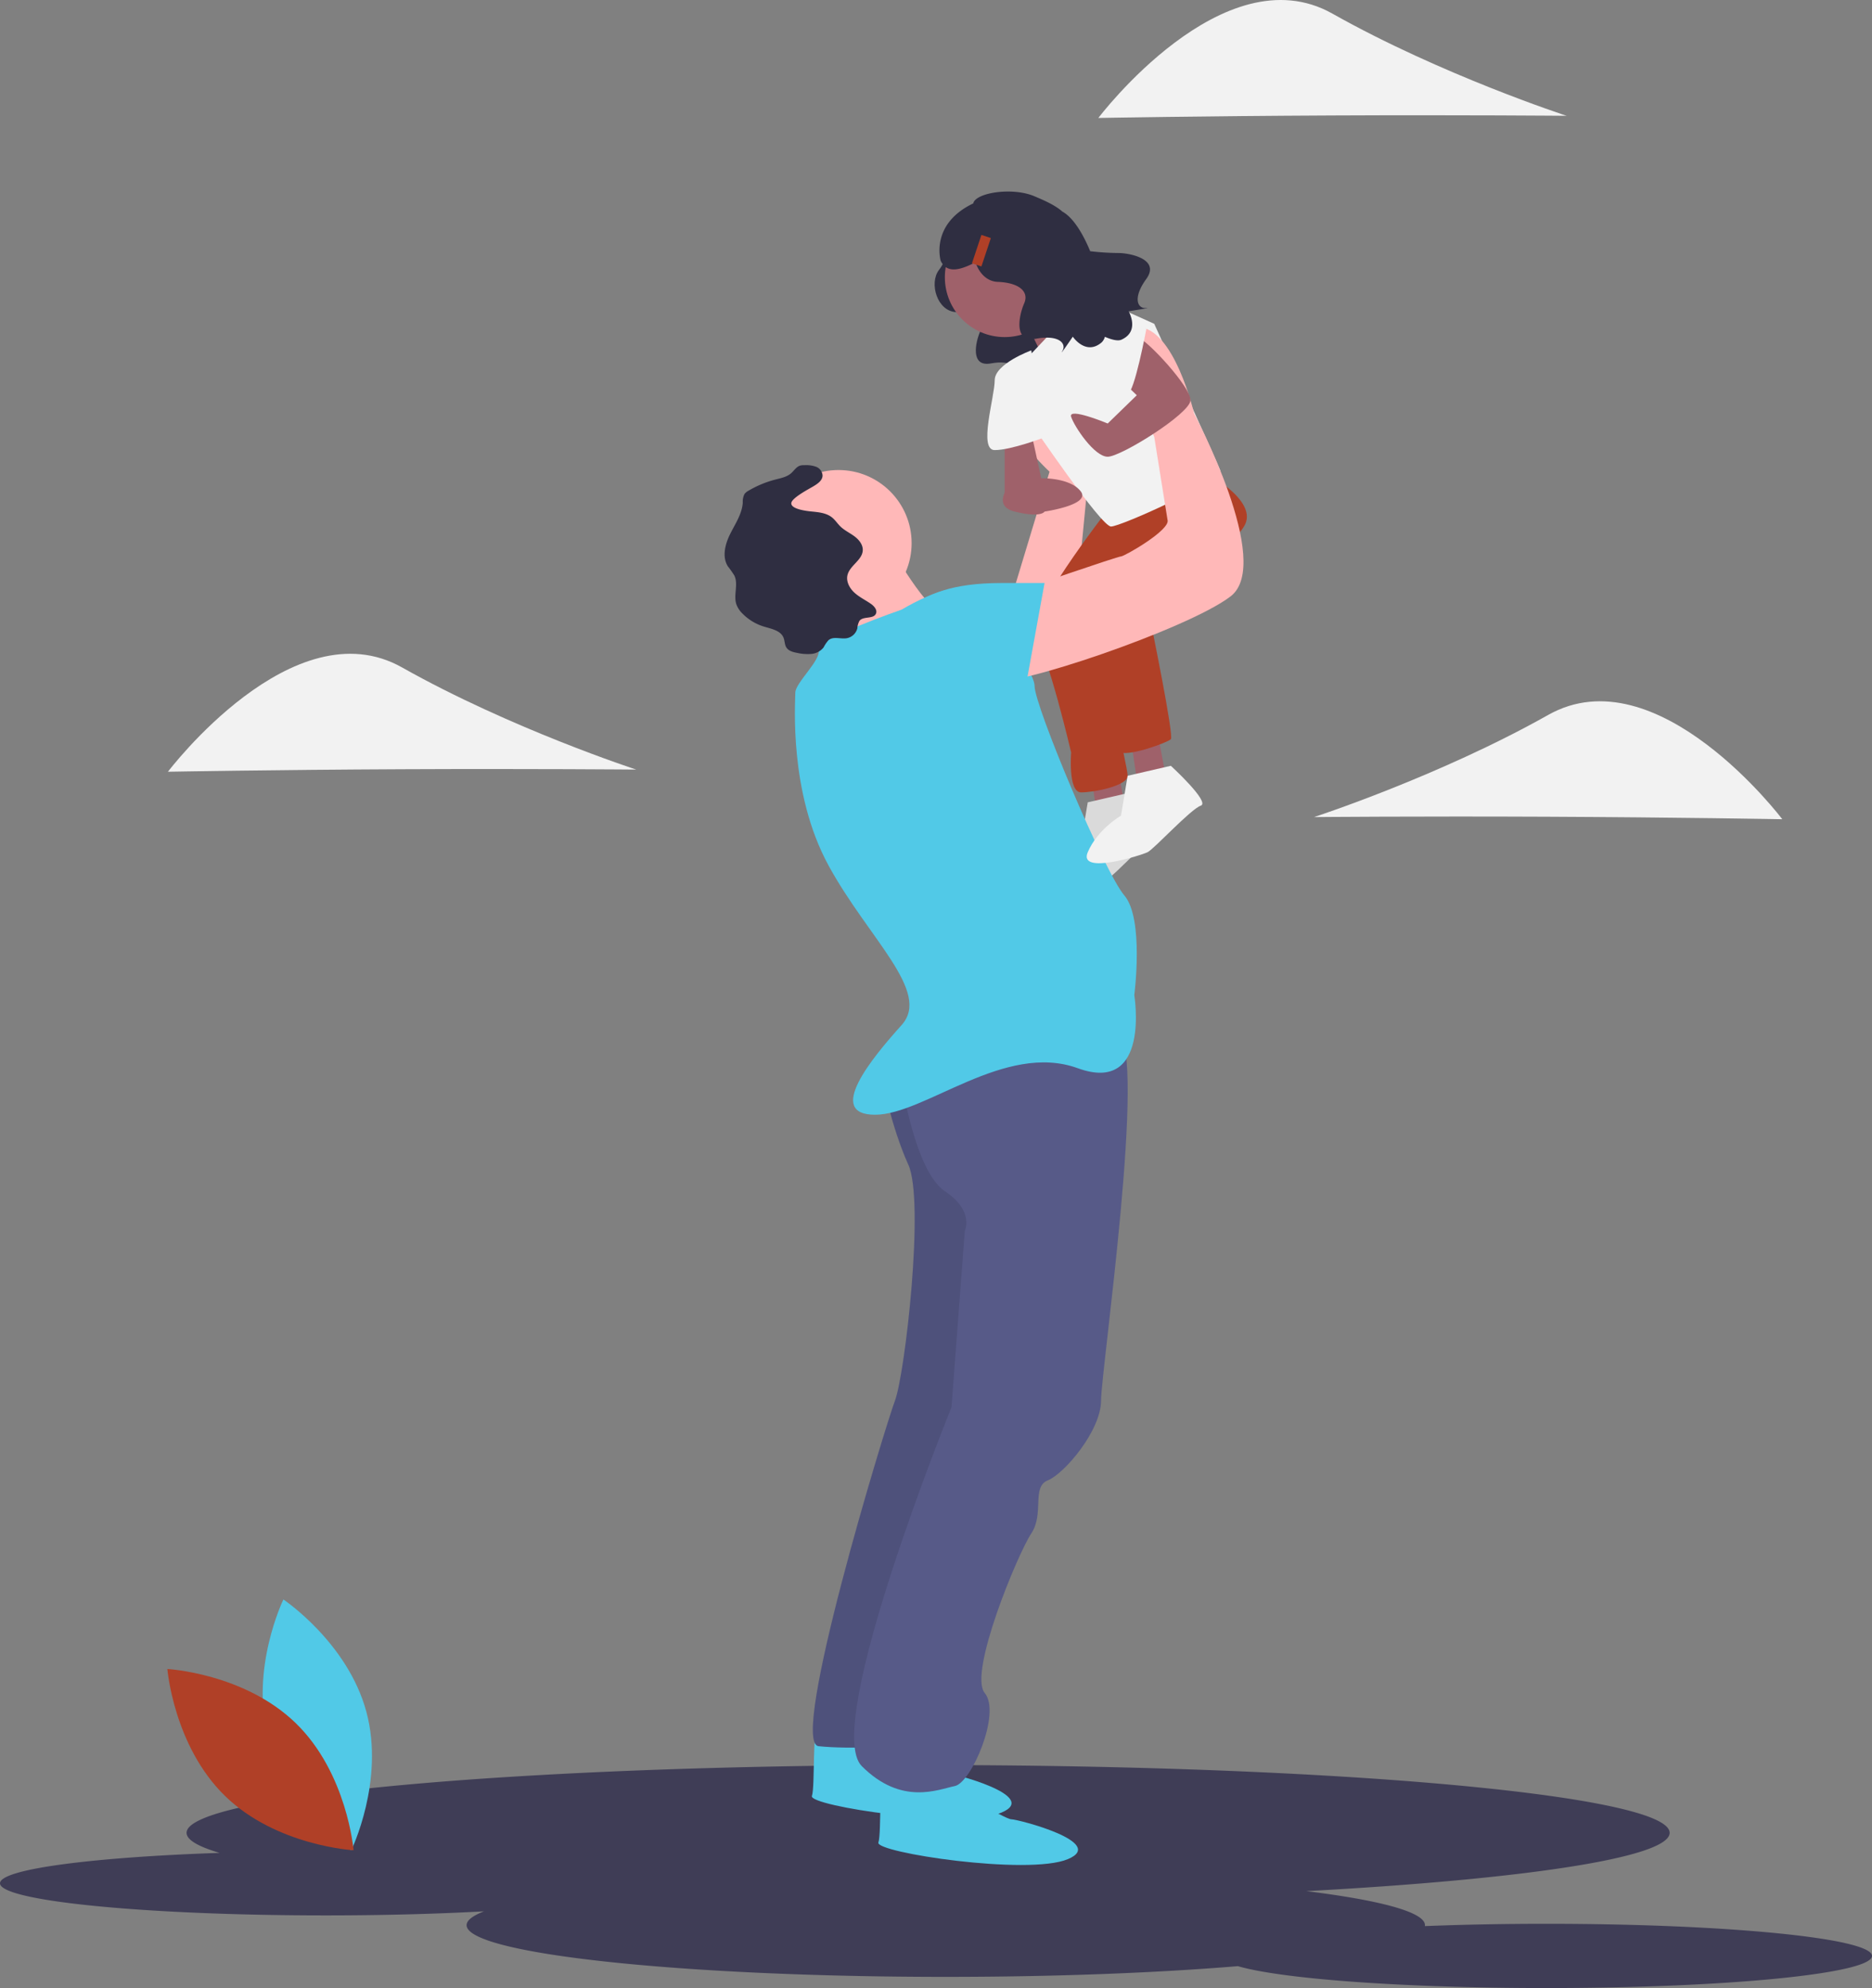 <?xml version="1.0" encoding="UTF-8" standalone="no"?>
<svg
   xmlns:dc="http://purl.org/dc/elements/1.1/"
   xmlns:cc="http://creativecommons.org/ns#"
   xmlns:rdf="http://www.w3.org/1999/02/22-rdf-syntax-ns#"
   xmlns:svg="http://www.w3.org/2000/svg"
   xmlns="http://www.w3.org/2000/svg"
   xmlns:sodipodi="http://sodipodi.sourceforge.net/DTD/sodipodi-0.dtd"
   xmlns:inkscape="http://www.inkscape.org/namespaces/inkscape"
   id="ab4228c3-7560-46c3-9f28-56b448991f21"
   data-name="Layer 1"
   width="670"
   height="711.556"
   viewBox="0 0 670 711.556"
   version="1.1"
   sodipodi:docname="undraw_play_time_7k7b.svg"
   inkscape:version="0.92.5 (2060ec1f9f, 2020-04-08)">
  <rect x="0" y="0" width="670" height="711.556" fill="#808080" stroke="none"/>
  <defs
     id="defs81" />
  <sodipodi:namedview
     pagecolor="#ffffff"
     bordercolor="#666666"
     borderopacity="1"
     objecttolerance="10"
     gridtolerance="10"
     guidetolerance="10"
     inkscape:pageopacity="0"
     inkscape:pageshadow="2"
     inkscape:window-width="1920"
     inkscape:window-height="1047"
     id="namedview79"
     showgrid="false"
     inkscape:zoom="0.93809748"
     inkscape:cx="232.47118"
     inkscape:cy="378.5632"
     inkscape:window-x="0"
     inkscape:window-y="33"
     inkscape:window-maximized="0"
     inkscape:current-layer="ab4228c3-7560-46c3-9f28-56b448991f21" />
  <title
     id="title2">play time</title>
  <path
     d="M818.5,782.778c-15.394,0-30.087.295-43.539.831A2.072,2.072,0,0,0,775,783.278c0-4.667-16.03-8.93-42.466-12.185,77.855-4.228,130.044-11.99,130.044-20.868,0-13.397-118.825-24.257-265.402-24.257s-265.402,10.86-265.402,24.257c0,2.498,4.137,4.908,11.811,7.176C297.859,758.954,265,763.237,265,768.278c0,6.351,52.159,11.5,116.5,11.5,20.597,0,39.94-.528,56.729-1.454-4.053,1.577-6.229,3.238-6.229,4.954,0,10.217,76.783,18.5,171.5,18.5,39.353,0,75.603-1.431,104.544-3.835C723.545,802.497,767.14,805.778,818.5,805.778c64.341,0,116.5-5.149,116.5-11.5S882.841,782.778,818.5,782.778Z"
     transform="translate(-265 -94.222)"
     fill="#3f3d56"
     id="path4" />
  <path
     d="M361.039,716.333c6.706,24.791,29.677,40.144,29.677,40.144s12.098-24.84,5.391-49.631-29.677-40.144-29.677-40.144S354.333,691.543,361.039,716.333Z"
     transform="translate(-265 -94.222)"
     fill="#3f3d56"
     id="path6"
     style="fill:#51c9e7;fill-opacity:1" />
  <path
     d="M370.894,711.006c18.402,17.914,20.65,45.452,20.65,45.452s-27.588-1.506-45.991-19.42-20.65-45.452-20.65-45.452S352.491,693.092,370.894,711.006Z"
     transform="translate(-265 -94.222)"
     fill="#b04027"
     id="path8" />
  <path
     d="M602.583,183.726s2.112,2.42-1.507,7.103-.697,14.844,6.178,15.103,10.209,3.138,8.551,6.931-3.649,12.806,3.838,11.435,9.853,1.61,8.528,3.901,3.338-4.556,3.338-4.556,4.172,6.215,9.293,1.865,7.157-43.792-3.283-44.46S602.583,183.726,602.583,183.726Z"
     transform="translate(-265 -94.222)"
     fill="#2f2e41"
     id="path10" />
  <polygon
     points="390.505 277.066 392.884 293.718 403.59 293.718 400.021 274.687 390.505 277.066"
     fill="#9f616a"
     id="polygon12" />
  <path
     d="M669.779,377.83s14.274,13.084,10.705,14.274-16.653,15.463-19.032,16.653c-2.128,1.064-24.979,8.326-21.41,0S651.937,395.672,651.937,395.672l2.379-14.274Z"
     transform="translate(-265 -94.222)"
     fill="#f2f2f2"
     id="path14" />
  <path
     d="M669.779,377.83s14.274,13.084,10.705,14.274-16.653,15.463-19.032,16.653c-2.128,1.064-24.979,8.326-21.41,0S651.937,395.672,651.937,395.672l2.379-14.274Z"
     transform="translate(-265 -94.222)"
     opacity="0.1"
     id="path16" />
  <polygon
     points="404.779 264.576 407.158 281.229 417.863 281.229 414.295 262.197 404.779 264.576"
     fill="#9f616a"
     id="polygon18" />
  <path
     d="M625.047,314.594,640.637,263.046s-26.168-23.789-8.326-30.926,22.6,28.547,22.6,28.547l-5.947,61.852H625.174Z"
     transform="translate(-265 -94.222)"
     fill="#ffb8b8"
     id="path20" />
  <path
     d="M661.453,276.725s-30.742,39.43-26.076,45.289,12.992,41.543,12.992,41.543-1.189,14.274,3.568,14.274,16.653-2.379,16.653-5.947-10.705-48.768-10.705-48.768l30.926-40.442Z"
     transform="translate(-265 -94.222)"
     fill="#b04027"
     id="path22" />
  <path
     d="M663.832,279.104l30.926-16.653s21.41,10.705,15.463,20.221-33.305,34.495-33.305,34.495,8.326,40.442,7.137,41.631-14.274,5.947-17.842,4.758-22.6-47.579-17.842-49.958,20.221-27.358,20.221-27.358Z"
     transform="translate(-265 -94.222)"
     fill="#b04027"
     id="path24" />
  <path
     d="M579.379,715.64s21.41,13.084,23.789,13.084,34.495,8.326,20.221,14.274-68.989-2.379-67.8-5.947,0-24.979,2.379-24.979S579.379,715.64,579.379,715.64Z"
     transform="translate(-265 -94.222)"
     fill="#2f2e41"
     id="path26"
     style="fill:#51c9e7;fill-opacity:1" />
  <path
     d="M603.169,732.292s21.41,13.084,23.789,13.084,34.495,8.326,20.221,14.274-68.989-2.379-67.8-5.947,0-24.979,2.379-24.979S603.169,732.292,603.169,732.292Z"
     transform="translate(-265 -94.222)"
     fill="#2f2e41"
     id="path28"
     style="fill:#51c9e7;fill-opacity:1" />
  <path
     d="M580.569,480.124s3.568,17.842,9.516,30.926-1.189,74.937-4.758,84.452-38.063,122.516-27.358,123.705,32.116,0,32.116,0L624.579,610.966l-5.947-145.115Z"
     transform="translate(-265 -94.222)"
     fill="#575a88"
     id="path30" />
  <path
     d="M580.569,480.124s3.568,17.842,9.516,30.926-1.189,74.937-4.758,84.452-38.063,122.516-27.358,123.705,32.116,0,32.116,0L624.579,610.966l-5.947-145.115Z"
     transform="translate(-265 -94.222)"
     opacity="0.1"
     id="path32" />
  <path
     d="M587.706,481.314s4.758,32.116,15.463,39.253,7.137,14.274,7.137,14.274l-4.758,63.042s-46.389,114.189-32.116,128.463,27.358,8.326,33.305,7.137,16.653-26.168,10.705-33.305,11.895-49.958,16.653-57.095,0-16.653,5.947-19.032,19.032-17.842,19.032-28.547,16.653-124.894,5.947-132.031-79.325,14.73-79.325,14.73Z"
     transform="translate(-265 -94.222)"
     fill="#575a88"
     id="path34" />
  <circle
     cx="300.106"
     cy="194.398"
     r="26.168"
     fill="#ffb8b8"
     id="circle36" />
  <circle
     cx="359.579"
     cy="99.24"
     r="21.41"
     fill="#9f616a"
     id="circle38" />
  <path
     d="M582.948,288.62S597.221,314.788,604.358,314.788s-28.547,27.358-28.547,27.358-11.895-34.495-14.274-35.684S582.948,288.62,582.948,288.62Z"
     transform="translate(-265 -94.222)"
     fill="#ffb8b8"
     id="path40" />
  <path
     d="M587.706,312.409s-30.926,10.705-29.737,14.274-8.326,11.895-8.326,15.463-2.379,35.684,11.895,61.852,36.874,45.2,26.168,57.095-27.358,32.116-9.516,32.116,46.389-26.168,72.558-16.653,20.221-26.168,20.221-26.168,3.568-27.358-3.568-35.684-32.116-67.8-32.116-74.937S611.495,305.272,605.548,305.272,587.706,312.409,587.706,312.409Z"
     transform="translate(-265 -94.222)"
     fill="#8985a8"
     id="path42"
     style="fill:#51c9e7;fill-opacity:1" />
  <path
     d="M624.579,206.546"
     transform="translate(-265 -94.222)"
     fill="none"
     stroke="#2f2e41"
     stroke-miterlimit="10"
     id="path44" />
  <path
     d="M630.526,206.546s9.686,18.416,10.196,21.697,17.162-21.697,17.162-21.697l-19.032-13.084Z"
     transform="translate(-265 -94.222)"
     fill="#9f616a"
     id="path46" />
  <path
     d="M634.095,220.82l20.221-21.41,23.789,10.705s22.187,48.768,23.583,52.337-35.478,20.221-39.046,20.221-28.547-36.874-28.547-36.874S628.148,227.957,634.095,220.82Z"
     transform="translate(-265 -94.222)"
     fill="#f2f2f2"
     id="path48" />
  <polygon
     points="359.579 155.145 359.579 176.555 373.853 176.555 369.158 155.145 359.579 155.145"
     fill="#9f616a"
     id="polygon50" />
  <path
     d="M632.723,265.425a8.871,8.871,0,0,0-8.379,5.633c-.93,2.515-.614,5.158,3.804,6.262,9.516,2.379,10.705,0,10.705,0s16.519-2.379,13.017-7.137-13.017-4.758-13.017-4.758Z"
     transform="translate(-265 -94.222)"
     fill="#9f616a"
     id="path52" />
  <path
     d="M684.053,368.314s14.274,13.084,10.705,14.274-16.653,15.463-19.032,16.653c-2.128,1.064-24.979,8.326-21.41,0s11.895-13.084,11.895-13.084l2.379-14.274Z"
     transform="translate(-265 -94.222)"
     fill="#f2f2f2"
     id="path54" />
  <path
     d="M555.782,268.476c1.637-.959,3.571-2.154,3.618-4.051a3.586,3.586,0,0,0-2.351-3.15,10.528,10.528,0,0,0-4.11-.554,5.35,5.35,0,0,0-1.589.158c-1.355.418-2.135,1.794-3.203,2.727-1.55,1.356-3.684,1.754-5.677,2.271a37.165,37.165,0,0,0-9.514,3.943,4.462,4.462,0,0,0-1.506,1.239,6.075,6.075,0,0,0-.605,3.079c-.269,4.036-2.688,7.549-4.494,11.168s-2.993,8.127-.873,11.572a39.399,39.399,0,0,1,2.353,3.34c1.503,3.131-.373,6.986.713,10.285a8.995,8.995,0,0,0,2.277,3.415,18.096,18.096,0,0,0,7.495,4.538c2.703.832,6.057,1.387,7.115,4.01.454,1.125.361,2.451,1.002,3.481.794,1.276,2.43,1.689,3.908,1.961a16.701,16.701,0,0,0,5.063.366,6.282,6.282,0,0,0,4.367-2.338,12.771,12.771,0,0,1,1.768-2.608c1.722-1.439,4.338-.302,6.55-.684a4.791,4.791,0,0,0,3.754-3.524,6.67,6.67,0,0,1,.762-2.693c1.374-1.758,4.988-.517,5.895-2.555.589-1.324-.644-2.724-1.836-3.548-1.944-1.345-4.117-2.379-5.86-3.975s-3.033-3.984-2.487-6.284c.819-3.449,5.321-5.348,5.471-8.889.085-2.029-1.372-3.809-3.005-5.017s-3.523-2.076-4.982-3.488c-1.066-1.032-1.871-2.328-3.03-3.255-2.097-1.676-4.965-1.88-7.636-2.154-1.432-.147-7.146-.809-6.921-2.99C548.4,272.457,554.328,269.328,555.782,268.476Z"
     transform="translate(-265 -94.222)"
     fill="#2f2e41"
     id="path56" />
  <path
     d="M634.095,219.63s-13.084,4.758-13.084,10.705-5.947,24.979,0,24.979,17.842-4.566,17.842-4.566Z"
     transform="translate(-265 -94.222)"
     fill="#f2f2f2"
     id="path58" />
  <path
     d="M630.526,305.272s34.495-11.895,35.684-11.895,17.842-9.516,16.653-13.084l-4.758-29.737S659.074,211.304,672.158,211.304s20.221,30.926,20.221,30.926,28.547,53.526,13.084,65.421-79.695,33.305-83.263,29.737S630.526,305.272,630.526,305.272Z"
     transform="translate(-265 -94.222)"
     fill="#ffb8b8"
     id="path60" />
  <path
     d="M663.832,227.957l8.029,7.737-10.408,10.105s-14.274-5.947-13.084-2.379,8.326,14.274,13.084,14.274,29.521-15.463,29.629-20.221-15.355-21.41-18.923-22.6S663.832,227.957,663.832,227.957Z"
     transform="translate(-265 -94.222)"
     fill="#9f616a"
     id="path62" />
  <path
     d="M648.735,219.665s17.476,15.428,19.855,15.428,6.705-23.18,6.705-23.18-14.1-9.187-19.324-6.683S648.735,219.665,648.735,219.665Z"
     transform="translate(-265 -94.222)"
     fill="#f2f2f2"
     id="path64" />
  <path
     d="M587.706,319.546s0-16.653,35.684-16.653h15.463L631.716,342.146l-23.789,7.137Z"
     transform="translate(-265 -94.222)"
     fill="#8985a8"
     id="path66"
     style="fill:#51c9e7;fill-opacity:1" />
  <path
     d="M665.653,184.784a92.369,92.369,0,0,1-10.463-.645c-2.727-6.591-6.201-12.121-9.959-14.183-2.667-2.386-6.78-4.12-10.007-5.492-7.925-3.367-21.119-1.267-21.89,2.562-15.595,7.452-11.654,20.538-11.654,20.538,2.423,5.122,7.859,2.852,12.471.532,1.178,3.713,3.96,6.864,7.942,7.014,7.616.287,11.309,3.477,9.473,7.678s-4.042,14.186,4.252,12.668,10.915,1.784,9.447,4.322,3.698-5.047,3.698-5.047,4.622,6.886,10.295,2.066a4.305,4.305,0,0,0,1.182-2.025c2.638,1.135,4.727,1.566,5.914,1.036,6.795-3.04,2.575-10.179,2.575-10.179s9.071-1.392,6.148-1.161-4.772-3.558.174-10.387S670.236,184.939,665.653,184.784Z"
     transform="translate(-265 -94.222)"
     fill="#2f2e41"
     id="path68" />
  <rect
     x="614.469"
     y="178.594"
     width="3.568"
     height="10.705"
     transform="translate(-175.388 -279.4) rotate(18.407)"
     fill="#b04027"
     id="rect70" />
  <path
     d="M409.055,369.542c-46.277.213-83.944.897-83.944.897S369.884,311.132,408.887,333.105s83.807,36.562,83.807,36.562S455.331,369.329,409.055,369.542Z"
     transform="translate(-265 -94.222)"
     fill="#f2f2f2"
     id="path72" />
  <path
     d="M742.054,135.542c-46.277.213-83.944.897-83.944.897S702.884,77.132,741.887,99.105,825.693,135.667,825.693,135.667,788.331,135.329,742.054,135.542Z"
     transform="translate(-265 -94.222)"
     fill="#f2f2f2"
     id="path74" />
  <path
     d="M818.946,386.542c46.277.213,83.944.897,83.944.897S858.116,328.132,819.113,350.105s-83.807,36.562-83.807,36.562S772.669,386.329,818.946,386.542Z"
     transform="translate(-265 -94.222)"
     fill="#f2f2f2"
     id="path76" />
</svg>
